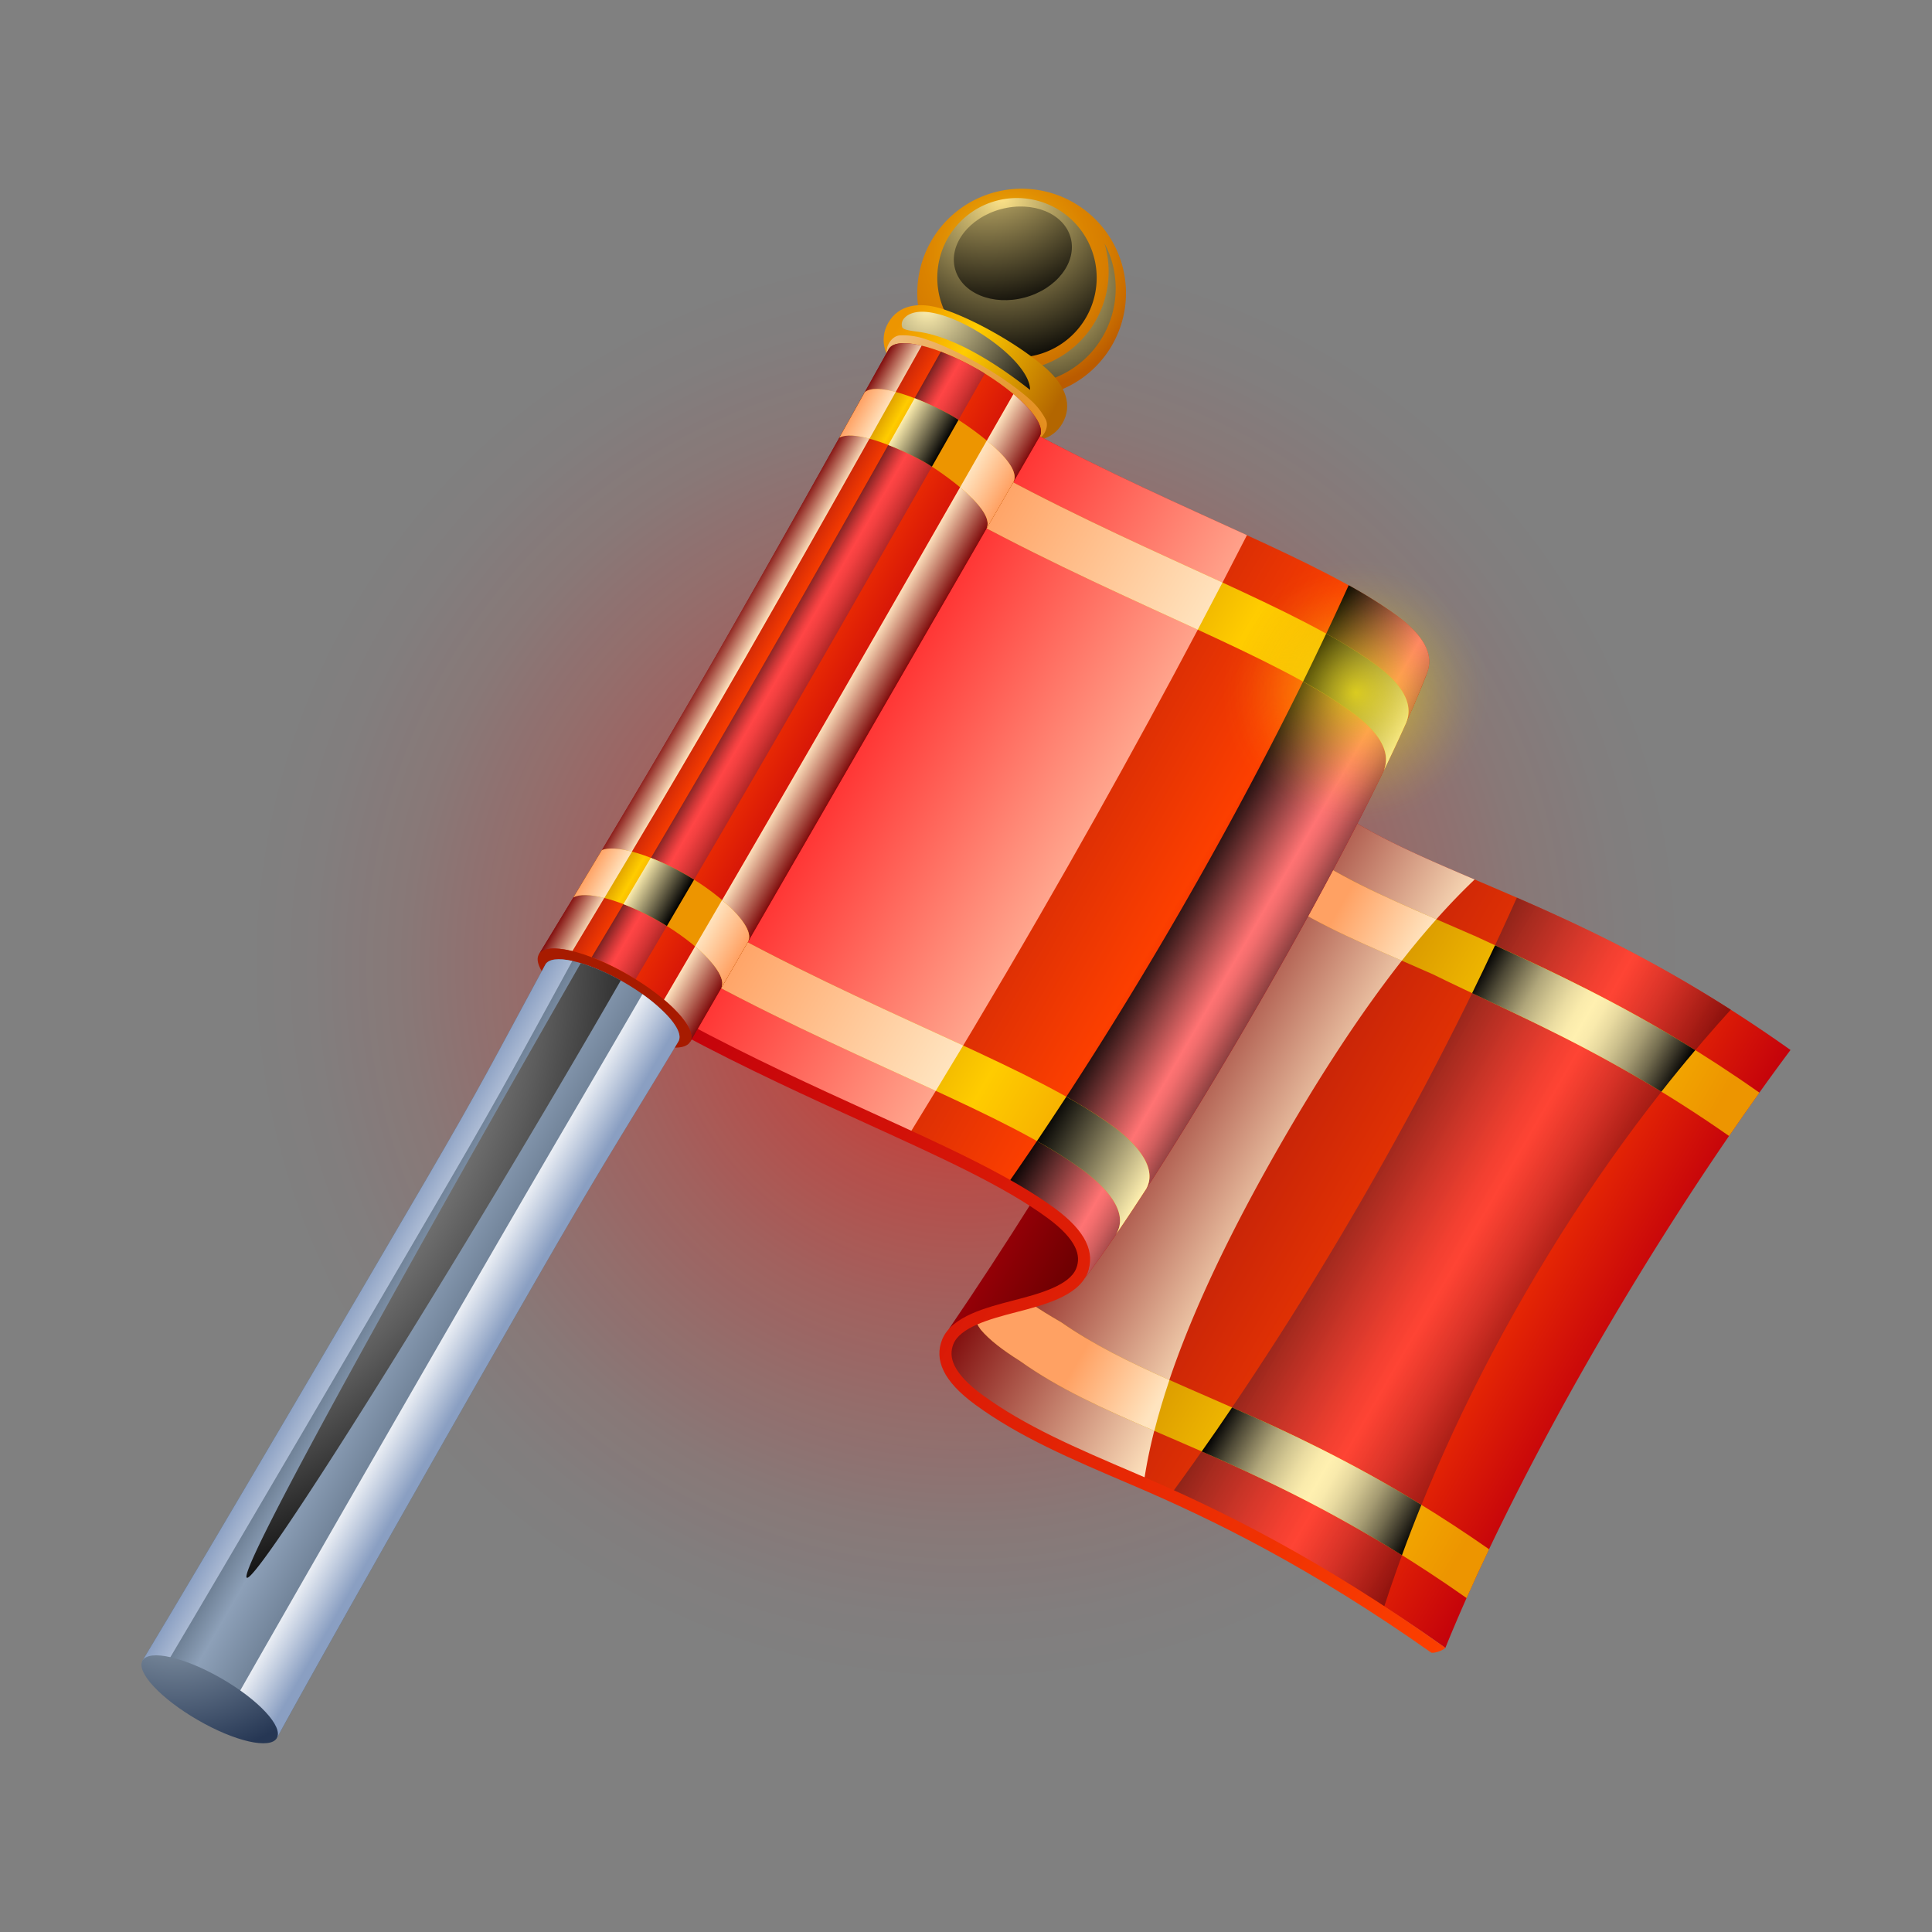 <svg xmlns="http://www.w3.org/2000/svg" xmlns:xlink="http://www.w3.org/1999/xlink" viewBox="0 0 1280 1280"><rect x="0" y="0" width="1280" height="1280" fill="#808080" stroke="none"/><defs><radialGradient id="a31479cc-3c2f-45dd-9d9c-2f6eed19dab5" cx="640" cy="640" r="475.82" gradientTransform="translate(640 -265.1) rotate(45)" gradientUnits="userSpaceOnUse"><stop offset="0" stop-color="#ff0b00"/><stop offset="0.13" stop-color="#ff0b00" stop-opacity="0.81"/><stop offset="0.31" stop-color="#ff0b00" stop-opacity="0.56"/><stop offset="0.48" stop-color="#ff0b00" stop-opacity="0.36"/><stop offset="0.64" stop-color="#ff0b00" stop-opacity="0.21"/><stop offset="0.78" stop-color="#ff0b00" stop-opacity="0.09"/><stop offset="0.91" stop-color="#ff0b00" stop-opacity="0.02"/><stop offset="1" stop-color="#ff0b00" stop-opacity="0"/></radialGradient><radialGradient id="a249a58d-7af9-4c0b-bfa0-78df00f3552e" cx="405.27" cy="156.94" r="94.31" gradientTransform="translate(394.62 -171.8) rotate(30)" gradientUnits="userSpaceOnUse"><stop offset="0" stop-color="#fccd10"/><stop offset="0.22" stop-color="#edab09"/><stop offset="0.45" stop-color="#e08e02"/><stop offset="0.58" stop-color="#db8300"/><stop offset="0.71" stop-color="#d67d00"/><stop offset="0.88" stop-color="#c86c00"/><stop offset="1" stop-color="#ba5b00"/></radialGradient><radialGradient id="e6473757-9879-4a91-a8f3-bb25a71330c4" cx="383.74" cy="127.09" r="114.79" gradientTransform="translate(394.62 -171.8) rotate(30)" gradientUnits="userSpaceOnUse"><stop offset="0" stop-color="#ffe58a"/><stop offset="1"/></radialGradient><radialGradient id="a668b657-95d6-4715-aa30-14d06699868e" cx="359.48" cy="103.42" r="113.31" xlink:href="#e6473757-9879-4a91-a8f3-bb25a71330c4"/><radialGradient id="b89a894b-f3a2-46db-a3c4-285e18ef94d5" cx="431.18" cy="163.94" r="108.84" xlink:href="#e6473757-9879-4a91-a8f3-bb25a71330c4"/><linearGradient id="ade35da6-f09d-4083-b2a5-eb7f2baededc" x1="588.56" y1="213.81" x2="703.93" y2="280.42" gradientUnits="userSpaceOnUse"><stop offset="0.05" stop-color="#ed9500"/><stop offset="0.4" stop-color="#fc0"/><stop offset="0.93" stop-color="#b36600"/></linearGradient><radialGradient id="a46dd888-2b52-4542-b0c7-e548591854d3" cx="680.1" cy="289.6" r="257.39" gradientUnits="userSpaceOnUse"><stop offset="0" stop-color="#e38812"/><stop offset="0.11" stop-color="#e6962d"/><stop offset="0.73" stop-color="#f8e1c3"/><stop offset="1" stop-color="#fff"/></radialGradient><radialGradient id="e04cbf6b-04b7-4b6d-8f64-6ca006d09c85" cx="614.24" cy="204.37" r="91.84" gradientUnits="userSpaceOnUse"><stop offset="0" stop-color="#fff0b0"/><stop offset="1"/></radialGradient><linearGradient id="bb400311-9834-4946-9a46-0f3fc826cdcf" x1="736.18" y1="701.52" x2="1071.21" y2="894.96" gradientUnits="userSpaceOnUse"><stop offset="0" stop-color="#9c0e0e"/><stop offset="0.69" stop-color="#fc3f00"/><stop offset="1" stop-color="#c4020b"/></linearGradient><linearGradient id="b4050a09-a50b-4f78-b358-e3205d3aaa3a" x1="844.19" y1="761.7" x2="1036.15" y2="872.53" gradientUnits="userSpaceOnUse"><stop offset="0"/><stop offset="0.13" stop-color="#3e1111"/><stop offset="0.31" stop-color="#902727"/><stop offset="0.47" stop-color="#cc3737"/><stop offset="0.58" stop-color="#f14141"/><stop offset="0.64" stop-color="#ff4545"/><stop offset="0.68" stop-color="#f24040"/><stop offset="0.77" stop-color="#d03333"/><stop offset="0.89" stop-color="#991d1d"/><stop offset="1" stop-color="#630808"/></linearGradient><linearGradient id="b4f5e81e-fe5f-468e-940a-99b2cf0bd7c5" x1="736.18" y1="701.52" x2="874.13" y2="781.17" gradientUnits="userSpaceOnUse"><stop offset="0" stop-color="#800c0c"/><stop offset="1" stop-color="#ffe4bf"/></linearGradient><linearGradient id="ab55c82d-9b60-4242-9387-3c0a824e3fa5" x1="736.34" y1="704.52" x2="1066.72" y2="895.27" gradientUnits="userSpaceOnUse"><stop offset="0.07" stop-color="#b36600"/><stop offset="0.6" stop-color="#fc0"/><stop offset="0.95" stop-color="#ed9500"/></linearGradient><linearGradient id="affc363f-7cbe-4a4a-b436-43169b21b045" x1="736.56" y1="704.65" x2="856.45" y2="773.87" gradientUnits="userSpaceOnUse"><stop offset="0.57" stop-color="#ffa163"/><stop offset="1" stop-color="#ffe4bf"/></linearGradient><linearGradient id="e453c39b-4e38-41c5-bb1c-4ae58bc237b2" x1="762.25" y1="649.05" x2="821.33" y2="683.17" gradientUnits="userSpaceOnUse"><stop offset="0" stop-color="#960007"/><stop offset="1" stop-color="#610000"/></linearGradient><linearGradient id="a7a0fb1b-753c-47d5-a405-afd51ecc3e81" x1="568.25" y1="480" x2="847.68" y2="641.33" gradientUnits="userSpaceOnUse"><stop offset="0" stop-color="#9c0e0e"/><stop offset="0.75" stop-color="#fc3f00"/><stop offset="1" stop-color="#c4020b"/></linearGradient><linearGradient id="b12b7e3a-dea4-4855-947c-d05c7cef2f14" x1="772.23" y1="597.77" x2="847.68" y2="641.33" gradientUnits="userSpaceOnUse"><stop offset="0"/><stop offset="0.68" stop-color="#ff7373"/><stop offset="0.74" stop-color="#f26d6d"/><stop offset="0.84" stop-color="#d05e5e"/><stop offset="0.97" stop-color="#994545"/><stop offset="1" stop-color="#8c3f3f"/></linearGradient><linearGradient id="b8ae8d30-9205-4f9c-b9ae-a989b5ff2015" x1="894.73" y1="790.9" x2="1024.85" y2="866.02" gradientUnits="userSpaceOnUse"><stop offset="0"/><stop offset="0.02" stop-color="#0f0e0b"/><stop offset="0.1" stop-color="#4e4936"/><stop offset="0.18" stop-color="#847c5b"/><stop offset="0.25" stop-color="#b0a67a"/><stop offset="0.33" stop-color="#d2c691"/><stop offset="0.4" stop-color="#ebdda2"/><stop offset="0.46" stop-color="#faebac"/><stop offset="0.51" stop-color="#fff0b0"/><stop offset="0.56" stop-color="#f9eaac"/><stop offset="0.62" stop-color="#e8daa0"/><stop offset="0.69" stop-color="#ccc08d"/><stop offset="0.77" stop-color="#a59b72"/><stop offset="0.85" stop-color="#736c4f"/><stop offset="0.93" stop-color="#373326"/><stop offset="1"/></linearGradient><linearGradient id="edfa8412-15df-415a-8963-e7f7f4143ae7" x1="569.64" y1="477.6" x2="792.26" y2="606.12" gradientUnits="userSpaceOnUse"><stop offset="0" stop-color="#ff3030"/><stop offset="1" stop-color="#ffe4bf"/></linearGradient><linearGradient id="bff141bd-72a6-4ff6-838b-d42364a72795" x1="427.36" y1="724.04" x2="984.26" y2="1045.56" gradientUnits="userSpaceOnUse"><stop offset="0" stop-color="#c4020b"/><stop offset="1" stop-color="#fc3f00"/></linearGradient><linearGradient id="b0e80316-8898-4506-8b46-47688e174bbd" x1="568.32" y1="479.89" x2="844.89" y2="639.57" xlink:href="#ab55c82d-9b60-4242-9387-3c0a824e3fa5"/><linearGradient id="b8245544-e531-4485-b6ae-d45c63b6e76b" x1="775.05" y1="599.24" x2="844.89" y2="639.57" gradientUnits="userSpaceOnUse"><stop offset="0"/><stop offset="1" stop-color="#fff0b0"/></linearGradient><linearGradient id="ac7e1e39-7b71-4c18-98f9-87af0311b5e0" x1="569.6" y1="477.67" x2="714.09" y2="561.08" gradientUnits="userSpaceOnUse"><stop offset="0" stop-color="#ffa163"/><stop offset="1" stop-color="#ffe4bf"/></linearGradient><linearGradient id="f29ff5a7-a3e4-4d9f-81ba-b6c160e5f4fa" x1="477.28" y1="423.99" x2="577.55" y2="481.89" gradientUnits="userSpaceOnUse"><stop offset="0" stop-color="#9c0e0e"/><stop offset="0.3" stop-color="#fc3f00"/><stop offset="1" stop-color="#c4020b"/></linearGradient><linearGradient id="f1c0e597-e928-4380-ac2b-07879cc42a7f" x1="476.11" y1="426.04" x2="493.64" y2="436.17" xlink:href="#b4f5e81e-fe5f-468e-940a-99b2cf0bd7c5"/><linearGradient id="e90eb9de-048a-4708-9e88-33297959c96f" x1="499.45" y1="427.63" x2="549.83" y2="456.72" gradientUnits="userSpaceOnUse"><stop offset="0"/><stop offset="0.09" stop-color="#3e1111"/><stop offset="0.21" stop-color="#902727"/><stop offset="0.31" stop-color="#cc3737"/><stop offset="0.38" stop-color="#f14141"/><stop offset="0.42" stop-color="#ff4545"/><stop offset="0.5" stop-color="#f24040"/><stop offset="0.64" stop-color="#d03333"/><stop offset="0.83" stop-color="#991d1d"/><stop offset="1" stop-color="#630808"/></linearGradient><linearGradient id="eea5ea4a-a10a-48d8-9ae7-662692f667e8" x1="551.75" y1="468.38" x2="576.95" y2="482.93" gradientUnits="userSpaceOnUse"><stop offset="0" stop-color="#ffe4bf"/><stop offset="1" stop-color="#800c0c"/></linearGradient><linearGradient id="e9a0fa20-1dd3-49fb-9a38-d5ab3fb280a9" x1="231.58" y1="862.59" x2="320.56" y2="913.97" gradientUnits="userSpaceOnUse"><stop offset="0" stop-color="#546578"/><stop offset="0.32" stop-color="#8da0b8"/><stop offset="1" stop-color="#546578"/></linearGradient><linearGradient id="e491f622-3e80-40e5-9bd6-cf23916bd9b4" x1="282.47" y1="892.36" x2="314.87" y2="911.07" gradientUnits="userSpaceOnUse"><stop offset="0" stop-color="#fff"/><stop offset="0.52" stop-color="#c3cee0"/><stop offset="1" stop-color="#8a9fc2"/></linearGradient><linearGradient id="ec37ca36-2e65-48b9-9dcd-5518ac6141b2" x1="230.38" y1="864.67" x2="279.85" y2="893.23" gradientUnits="userSpaceOnUse"><stop offset="0" stop-color="#8a9fc2"/><stop offset="0.48" stop-color="#c3cee0"/><stop offset="1" stop-color="#fff"/></linearGradient><radialGradient id="f57dd32a-7d40-4dc6-b2f9-daf181f3089b" cx="116.81" cy="1043.58" r="121.76" gradientUnits="userSpaceOnUse"><stop offset="0" stop-color="#adbdc9"/><stop offset="1" stop-color="#263754"/></radialGradient><radialGradient id="bbdaa71c-c7f4-4f1b-9139-0f3cadfb668a" cx="-2.89" cy="627.17" r="469.94" gradientUnits="userSpaceOnUse"><stop offset="0" stop-color="#fff"/><stop offset="0.11" stop-color="#fafafa"/><stop offset="0.23" stop-color="#ededed"/><stop offset="0.36" stop-color="#d6d6d6"/><stop offset="0.5" stop-color="#b7b7b7"/><stop offset="0.64" stop-color="#8e8e8e"/><stop offset="0.78" stop-color="#5c5c5c"/><stop offset="0.92" stop-color="#232323"/><stop offset="1"/></radialGradient><linearGradient id="bc6f0471-d563-43dc-a4bb-9050218ed69e" x1="479.38" y1="421.88" x2="519.07" y2="444.8" xlink:href="#ab55c82d-9b60-4242-9387-3c0a824e3fa5"/><linearGradient id="b9a3d036-1870-4a3e-bf7e-c6d7ff2233d3" x1="509.83" y1="430.3" x2="538.36" y2="446.77" xlink:href="#e04cbf6b-04b7-4b6d-8f64-6ca006d09c85"/><linearGradient id="ef1e628d-58b8-454c-be28-6eff186e3915" x1="478.94" y1="422.64" x2="495.08" y2="431.96" xlink:href="#ac7e1e39-7b71-4c18-98f9-87af0311b5e0"/><linearGradient id="ad1d59d0-2321-40a5-80a8-969d929500da" x1="553.25" y1="466.05" x2="578.33" y2="480.53" gradientUnits="userSpaceOnUse"><stop offset="0" stop-color="#ffe4bf"/><stop offset="1" stop-color="#ffa163"/></linearGradient><radialGradient id="f663ac74-9551-4cf2-b73f-adf05cd57705" cx="898.25" cy="458.78" r="88.28" gradientUnits="userSpaceOnUse"><stop offset="0" stop-color="#fcea10"/><stop offset="0.12" stop-color="#fcea10" stop-opacity="0.81"/><stop offset="0.3" stop-color="#fcea10" stop-opacity="0.57"/><stop offset="0.47" stop-color="#fcea10" stop-opacity="0.37"/><stop offset="0.63" stop-color="#fcea10" stop-opacity="0.21"/><stop offset="0.78" stop-color="#fcea10" stop-opacity="0.09"/><stop offset="0.91" stop-color="#fcea10" stop-opacity="0.02"/><stop offset="1" stop-color="#fcea10" stop-opacity="0"/></radialGradient></defs><g style="isolation:isolate"><g id="a433a93a-704b-4c31-9785-204d58d8053c" data-name="Warstwa 2"><g id="e38aae7d-16cf-4fc0-a328-75b62107af85" data-name="Warstwa 1"><rect width="1280" height="1280" style="fill:none"/><circle cx="640" cy="640" r="475.82" transform="translate(-265.1 640) rotate(-45)" style="opacity:0.75;mix-blend-mode:screen;fill:url(#a31479cc-3c2f-45dd-9d9c-2f6eed19dab5)"/><path d="M711.38,134.3A69.13,69.13,0,1,1,617,159.6a69.12,69.12,0,0,1,94.43-25.3Z" style="fill-rule:evenodd;fill:url(#a249a58d-7af9-4c0b-bfa0-78df00f3552e)"/><path d="M700.18,138.28a52.8,52.8,0,1,1-72.13,19.33,52.8,52.8,0,0,1,72.13-19.33Z" style="fill-rule:evenodd;mix-blend-mode:screen;fill:url(#e6473757-9879-4a91-a8f3-bb25a71330c4)"/><path d="M663.2,138.56c21.16-5.66,41.83,2.86,46.16,19s-9.3,33.89-30.46,39.56-41.84-2.85-46.17-19,9.3-33.89,30.47-39.57Z" style="fill-rule:evenodd;mix-blend-mode:screen;fill:url(#a668b657-95d6-4715-aa30-14d06699868e)"/><path d="M731.82,161.38a63.65,63.65,0,0,1-108.34,66.34,65.78,65.78,0,0,0,108.34-66.34Z" style="fill-rule:evenodd;mix-blend-mode:screen;fill:url(#b89a894b-f3a2-46db-a3c4-285e18ef94d5)"/><path d="M631.56,272.56c13.28,7.66,26.07,13.52,36,16.79,16.2,5.34,29.6,2.78,36.35-8.93s2.28-24.59-10.44-36c-7.81-7-19.28-15.13-32.55-22.79s-26.07-13.52-36-16.8c-16.2-5.33-29.6-2.77-36.36,8.93S586.29,238.4,599,249.76c7.81,7,19.28,15.13,32.55,22.8Z" style="fill:url(#ade35da6-f09d-4083-b2a5-eb7f2baededc)"/><path d="M667.58,289.35c-10-3.27-22.74-9.13-36-16.79s-24.74-15.82-32.55-22.8a45.69,45.69,0,0,1-10.86-13.63c-1.22-2.5-.9-5.78.85-8.81s4.43-4.94,7.2-5.12a45.65,45.65,0,0,1,17.23,2.57c10,3.28,22.74,9.14,36,16.8s24.74,15.82,32.55,22.79A45.72,45.72,0,0,1,692.86,278c1.22,2.5.9,5.78-.85,8.8s-4.43,4.94-7.2,5.13a45.47,45.47,0,0,1-17.23-2.58Z" style="fill-rule:evenodd;mix-blend-mode:multiply;fill:url(#a46dd888-2b52-4542-b0c7-e548591854d3)"/><path d="M597.76,216.92a6,6,0,0,1,.9-5.61c15.37-19,83.82,23.35,83.78,47-19.75-15.47-49.29-35.41-75-38.62-3.87-.49-8.87-1.17-9.65-2.76Z" style="fill-rule:evenodd;mix-blend-mode:screen;fill:url(#e04cbf6b-04b7-4b6d-8f64-6ca006d09c85)"/><path d="M957.6,1091.75c-142.82-101.54-240.27-114-309.22-164.45-8.37-6.13-14.06-11.86-17.54-17.24a23,23,0,0,1,0-25.56c79.25-121.2,157-257.29,225.75-391.6-4.38,10.85.07,23.38,20.45,38.3,68.94,50.48,166.39,62.91,309.21,164.44C1094,819.31,1003.71,977.87,957.6,1091.75Z" style="fill-rule:evenodd;fill:url(#bb400311-9834-4946-9a46-0f3fc826cdcf)"/><path d="M1146.67,668.93c-53.93-34.41-100.8-56.41-141.71-74.23-28.3,63.4-62.82,131.15-102.67,200.17-41.42,71.74-84.52,137.8-126.82,195.59,40.86,17.77,87.69,39.68,141.57,74,22-67.48,53.1-137.73,93.22-207.22,41.12-71.22,87.65-134.68,136.41-188.28Z" style="fill-rule:evenodd;opacity:0.75;mix-blend-mode:screen;fill:url(#b4050a09-a50b-4f78-b358-e3205d3aaa3a)"/><path d="M757.72,982.81c8.15-57,36.16-130.31,92.09-227.19,46.41-80.39,88.36-136,127.19-172.93-38.83-16.59-71.76-30.87-99.92-51.49-20.38-14.92-24.83-27.45-20.45-38.3-68.8,134.31-146.5,270.4-225.75,391.6a23,23,0,0,0,0,25.56c3.48,5.38,9.17,11.11,17.54,17.24,30.42,22.27,66.38,37.13,109.34,55.51Z" style="fill-rule:evenodd;mix-blend-mode:multiply;fill:url(#b4f5e81e-fe5f-468e-940a-99b2cf0bd7c5)"/><path d="M986.53,1026.4C858,936.6,768.2,921.45,703.09,876.06c-14.9-8.59-26.12-15.86-34.37-24.29-4.36-5.24-6.42-10.86-6.37-16.29Q653.7,849.21,645,862.72c-1,6.06.49,12.45,4.78,18.2,5.87,6.9,14.32,13.4,26,20.76,67,47.88,160.48,61.73,295.89,157.08q7-15.79,14.9-32.36Zm-9.91-406.51c-47.56-20.88-86.4-35.84-118.49-59.55-15.42-11.55-21.11-21.76-20.45-30.85q-8.65,16.56-17.47,33.1c.55,8.09,6.16,17,19,26.89,29.71,22.19,65.78,36.38,110.08,56,52.41,25.88,116.47,51.32,196.27,107.15q10-14.56,20.09-28.71c-75.51-53.23-137.48-80.09-189-104.06Z" style="fill-rule:evenodd;fill:url(#ab55c82d-9b60-4242-9387-3c0a824e3fa5)"/><path d="M839.19,589.48c25,18.66,54.45,31.66,89.54,47q11.63-14.81,22.89-27.44c-36.41-15.74-67.21-29.28-93.49-48.7-15.42-11.55-21.11-21.77-20.45-30.85q-8.65,16.56-17.47,33.1c.55,8.09,6.16,17,19,26.89ZM774.71,914.26c-26.79-11.94-50.5-23.48-71.62-38.2-14.9-8.59-26.12-15.86-34.37-24.29-4.36-5.24-6.42-10.86-6.37-16.29Q653.7,849.21,645,862.72c-1,6.06.49,12.45,4.78,18.2,5.87,6.9,14.32,13.4,26,20.76,25.51,18.24,54.88,31.55,89,46.3q4.06-16.08,10-33.72Z" style="fill-rule:evenodd;mix-blend-mode:multiply;fill:url(#affc363f-7cbe-4a4a-b436-43169b21b045)"/><path d="M715.17,845C770.7,771.7,904.68,552.19,945.42,445.84c-5.35,13.26-26.48,18.89-44.4,23.53s-39,10.26-44.39,23.53c-68.48,133.68-155.2,281-228.17,387.88,8.45-9,29-11.47,43.87-15.31,16.51-4.27,35.73-9.38,42.84-20.52Z" style="fill-rule:evenodd;fill:url(#e453c39b-4e38-41c5-bb1c-4ae58bc237b2)"/><path d="M718.64,847c55.53-73.26,186-294.76,226.78-401.11,4.19-10.93-.07-23.38-20.45-38.3-50.9-37.28-142.25-68.18-244.05-122.68L452.23,681c101.8,54.5,193.15,85.41,244.06,122.68,12,8.82,32.71,27.09,22.35,43.31Z" style="fill-rule:evenodd;fill:url(#a7a0fb1b-753c-47d5-a405-afd51ecc3e81)"/><path d="M925,407.54a303.27,303.27,0,0,0-31.47-19.81c-30.34,67-68,140.35-111.47,215.7-38.09,66-77.09,127.28-115,181.64a298.37,298.37,0,0,1,29.25,18.57c12,8.82,32.71,27.09,22.35,43.31,55.53-73.26,186-294.76,226.78-401.11,4.19-10.93-.07-23.38-20.45-38.3Z" style="fill-rule:evenodd;mix-blend-mode:screen;fill:url(#b12b7e3a-dea4-4855-947c-d05c7cef2f14)"/><path d="M975.32,658c36.3,17.13,77.72,36.12,125.38,65.27q11.11-14.12,22.46-27.53c-50.51-31.49-94.34-51.74-132.66-69.43Q983.15,642,975.32,658ZM941.71,997c-47.33-29.07-88.85-48.4-125.43-64.52q-10,14.85-20.11,29.14c38.52,16.86,82.41,37.35,132.66,68.73q6.07-16.6,12.88-33.35Z" style="fill-rule:evenodd;mix-blend-mode:screen;fill:url(#b8ae8d30-9205-4f9c-b9ae-a989b5ff2015)"/><path d="M826.12,354.53c-42.87-19.68-92.64-41.54-145.19-69.68L452.24,681c54.3,29.08,105.63,51.45,149.45,71.64,28.75-46.64,57.84-95.37,86.91-145.73,50.51-87.48,96.74-172.54,137.52-252.33Z" style="fill-rule:evenodd;mix-blend-mode:multiply;fill:url(#edfa8412-15df-415a-8963-e7f7f4143ae7)"/><path d="M454.25,677.45c43.82,23.47,85.72,42.6,123.2,59.67,49.77,22.67,91.95,41.88,121.19,63.29,10.74,7.86,17.34,15.22,20.73,22.14C723,830,723,837,720.43,843.44c-3.12,7.76-10.5,13.12-19.55,17.15-8.46,3.77-18.42,6.38-27.54,8.74-8.79,2.28-18.37,4.8-26.29,8.32-7.32,3.26-13.19,7.35-15.41,12.85-1.77,4.39-1.74,9.15.82,14.36,2.84,5.79,8.64,12.15,18.28,19.21,28.49,20.86,62.17,35.25,102.07,52.29,55.82,23.84,121.39,56.09,204.79,115.39-2.05,2-7.32,3.61-9.31,3.19-80.41-56.64-144.18-88-198.64-111.23C709.33,966.49,675.28,952,646,930.53c-10.74-7.87-17.34-15.23-20.74-22.14-3.66-7.49-3.67-14.42-1.06-20.9,3.13-7.75,10.5-13.11,19.56-17.15,8.46-3.76,18.41-6.37,27.54-8.74,8.79-2.27,18.37-4.79,26.28-8.31,7.33-3.26,13.2-7.35,15.42-12.86,1.77-4.38,1.73-9.14-.82-14.35-2.84-5.79-8.65-12.16-18.28-19.21-28.63-21-70.45-40-119.8-62.49-37.78-17.21-79.86-36.35-123.91-59.93l4-7Z" style="fill:url(#bff141bd-72a6-4ff6-838b-d42364a72795)"/><path d="M736.9,745.84c-51-37.38-145.78-70.09-249.51-125.79l-17.58,30.46C572.75,705.72,666.1,737.69,717.09,775c12.7,9.29,32.11,27.12,22.23,42.93,6.22-9.12,12.89-19.18,19.9-30,8.83-15.3-9.11-32.45-22.32-42.12ZM931.76,478.5c4.44-11.26-1.16-24.06-20.72-38.38-51-37.35-144.63-69.47-247.73-124.77l-17.6,30.48C749.66,401.66,844.77,434.58,895.85,472c18.86,13.8,25.71,27,20.93,38.62,5.42-11.2,10.45-21.94,15-32.1Z" style="fill-rule:evenodd;fill:url(#b0e80316-8898-4506-8b46-47688e174bbd)"/><path d="M931.76,478.5c4.44-11.26-1.16-24.06-20.71-38.38a308,308,0,0,0-32.4-20.32q-7.42,15.69-15.33,31.77A308.72,308.72,0,0,1,895.85,472c18.86,13.8,25.71,27,20.93,38.62,5.42-11.2,10.45-21.94,15-32.1ZM759.22,788c8.83-15.3-9.11-32.45-22.32-42.12a300.33,300.33,0,0,0-30.44-19.24Q696.7,741.56,687,756A299.72,299.72,0,0,1,717.09,775c12.7,9.29,32.11,27.12,22.23,42.93,6.22-9.12,12.89-19.18,19.9-30Z" style="fill-rule:evenodd;mix-blend-mode:screen;fill:url(#b8245544-e531-4485-b6ae-d45c63b6e76b)"/><path d="M645.71,345.84c53.16,28.55,104,51.11,147.84,71.34q8.31-15.74,16.37-31.23c-43.4-20-93.76-42.25-146.61-70.6l-17.6,30.49Zm-7.6,346.84c-44.44-20.55-96.34-43.42-150.72-72.62l-17.58,30.46c54.33,29.13,106,51.8,150.17,72.19q9-14.88,18.13-30Z" style="fill-rule:evenodd;mix-blend-mode:multiply;fill:url(#ac7e1e39-7b71-4c18-98f9-87af0311b5e0)"/><path d="M647.69,244.62c13.84,8,25.35,17,32.81,25s10.84,15.13,8.37,19.42h0L570.6,493.92,457.28,690.2l-50.15-29L357,632.31c39.29-64.55,78.07-129.4,115.7-194.91s79.32-140,116.12-206.08c2.43-4.32,10.2-5,20.82-2.57s24.19,7.88,38,15.87Z" style="fill-rule:evenodd;fill:url(#f29ff5a7-a3e4-4d9f-81ba-b6c160e5f4fa)"/><path d="M492.33,438.39C530.58,371.72,573,296.08,610.64,229l-1-.24c-10.4-2.38-18.07-1.77-20.66,2.3-35.39,63.53-75.68,135.56-111.81,198.59q-8.31,14.48-16.67,28.91-50.62,87.39-103.37,173.54c2.71-4.23,11-4.68,22.11-2,38.28-63.57,76.16-127.41,113.08-191.75Z" style="fill-rule:evenodd;mix-blend-mode:multiply;fill:url(#f1c0e597-e928-4380-ac2b-07879cc42a7f)"/><path d="M623.31,233c-38.18,67.87-81.24,144.28-120,211.77Q448.62,540,392,634.16a171.66,171.66,0,0,1,24.13,11.61c1.68,1,3.33,2,4.95,3Q476.4,555,530.84,460.62c39.15-68,82.83-144.85,121.64-213.13-1.56-1,.24,0-4.79-2.87A213.71,213.71,0,0,0,623.31,233Z" style="fill-rule:evenodd;mix-blend-mode:screen;fill:url(#e90eb9de-048a-4708-9e88-33297959c96f)"/><path d="M671.42,261.1C632.8,328.6,589.27,404.62,550.47,472q-55,95.32-110.57,190.32c13.47,11.35,20.69,22.19,17.38,27.93L570.6,493.92q2.25-3.87,4.48-7.76L688.87,289.08c2.47-4.29-.91-11.42-8.37-19.42a104.93,104.93,0,0,0-9.08-8.56Z" style="fill-rule:evenodd;mix-blend-mode:multiply;fill:url(#eea5ea4a-a10a-48d8-9ae7-662692f667e8)"/><path d="M416.08,645.77c27.69,16,46.13,35.88,41.2,44.43s-31.39,2.53-59.08-13.46S352.07,640.87,357,632.31s31.39-2.52,59.07,13.46Z" style="fill:#a71b00;fill-rule:evenodd"/><path d="M449.46,690c-38.26,63.51-46.62,75.61-83.72,139.74s-146.84,256.73-182.33,321.8l-44.5-25.7-44.48-25.68c38.33-63.42,150.48-254.62,187.84-318.61s43.69-77.25,79-142.47c2.08-3.84,8.87-4.5,18.24-2.39s21.41,6.94,33.7,14,22.48,15.11,29,22.2,9.46,13.33,7.2,17.08Z" style="fill-rule:evenodd;fill:url(#e9a0fa20-1dd3-49fb-9a38-d5ab3fb280a9)"/><path d="M442.26,672.91a109,109,0,0,0-16.62-14.24c-38.42,66.25-47.28,80.88-85.71,147.06-38.53,66.34-150.45,260.72-188.25,327.47l31.73,18.33c35.49-65.07,145.22-257.67,182.33-321.8S411.2,753.5,449.46,690c2.26-3.75-.64-10-7.2-17.08Z" style="fill-rule:evenodd;mix-blend-mode:multiply;fill:url(#e491f622-3e80-40e5-9bd6-cf23916bd9b4)"/><path d="M107.19,1107.52c39.26-65.92,152.42-259.57,191-325.88,37.81-65,44.83-79.06,81-145-9.2-2-15.84-1.34-17.9,2.46-35.32,65.22-41.66,78.48-79,142.47S132.76,1036.73,94.43,1100.15l12.76,7.37Z" style="fill-rule:evenodd;mix-blend-mode:multiply;fill:url(#ec37ca36-2e65-48b9-9dcd-5518ac6141b2)"/><path d="M146.85,1112.1c24.57,14.19,40.94,31.84,36.56,39.43s-27.85,2.24-52.42-12S90,1107.74,94.43,1100.15s27.85-2.24,52.42,11.95Z" style="fill-rule:evenodd;fill:url(#f57dd32a-7d40-4dc6-b2f9-daf181f3089b)"/><path d="M411.27,649.6a136.06,136.06,0,0,0-26.48-11.53c-103.38,180.08-228,403.13-221.27,407.21S306.61,831.42,411.27,649.6Z" style="fill-rule:evenodd;mix-blend-mode:screen;fill:url(#bbdaa71c-c7f4-4f1b-9139-0f3cadfb668a)"/><path d="M495.56,623.91c5.32-9.24-16.42-30.13-41.2-44.44-21.37-12.34-45.87-20.27-55.59-16.28q-9.42,15.7-18.88,31.37c8.66-4.94,33.25,2.26,56.66,15.77,26.18,15.12,46.25,35.46,41.22,44.38l17.79-30.8ZM612.26,306c11.68,6.74,48.28,32.16,41.18,44.45q9-15.57,17.82-30.86c7.29-12.63-31-38.55-41.19-44.45-9.5-5.49-46.54-23.54-57.1-15.36L556.07,290c11.4-6.38,45.63,9.87,56.19,16Z" style="fill-rule:evenodd;fill:url(#bc6f0471-d563-43dc-a4bb-9050218ed69e)"/><path d="M588.48,294.81A189.49,189.49,0,0,1,612.26,306c1.4.8,3.16,1.88,5.15,3.17l17.62-31c-2-1.28-3.69-2.32-4.95-3.05A193.89,193.89,0,0,0,606,263.82q-8.64,15.33-17.47,31Zm-128.64,288q-2.7-1.69-5.48-3.3a169.72,169.72,0,0,0-23.19-11.16Q422.1,583.66,413,599a169.37,169.37,0,0,1,23.59,11.35q2.67,1.54,5.25,3.15,9-15.35,18-30.71Z" style="fill-rule:evenodd;mix-blend-mode:screen;fill:url(#b9a3d036-1870-4a3e-bf7e-c6d7ff2233d3)"/><path d="M556.08,290c4.28-2.37,11.74-1.58,20,.65l17.39-31c-8.65-2.32-16.44-3-20.45.09-5.56,10-11.21,20.08-16.91,30.25ZM418.71,564.22c-8.49-2.23-15.64-2.79-19.93-1q-9.4,15.69-18.87,31.36c4-2.27,11.39-2,20.49.36q9.18-15.33,18.31-30.69Z" style="fill-rule:evenodd;mix-blend-mode:multiply;fill:url(#ef1e628d-58b8-454c-be28-6eff186e3915)"/><path d="M478.41,596.28,460.5,627c13,11,20.56,21.81,17.28,27.69q8.89-15.41,17.78-30.78s0,0,0-.06c3.37-6-4.51-16.81-17.18-27.57ZM636.08,322.84c11.45,9.55,21.31,20.61,17.4,27.54l17.78-30.8c4.06-7-6-18.17-17.46-27.69l-17.72,30.95Z" style="fill-rule:evenodd;mix-blend-mode:multiply;fill:url(#ad1d59d0-2321-40a5-80a8-969d929500da)"/><path d="M986.53,458.78a88.28,88.28,0,1,1-88.27-88.28A88.28,88.28,0,0,1,986.53,458.78Z" style="fill-rule:evenodd;opacity:0.75;mix-blend-mode:screen;fill:url(#f663ac74-9551-4cf2-b73f-adf05cd57705)"/></g></g></g></svg>